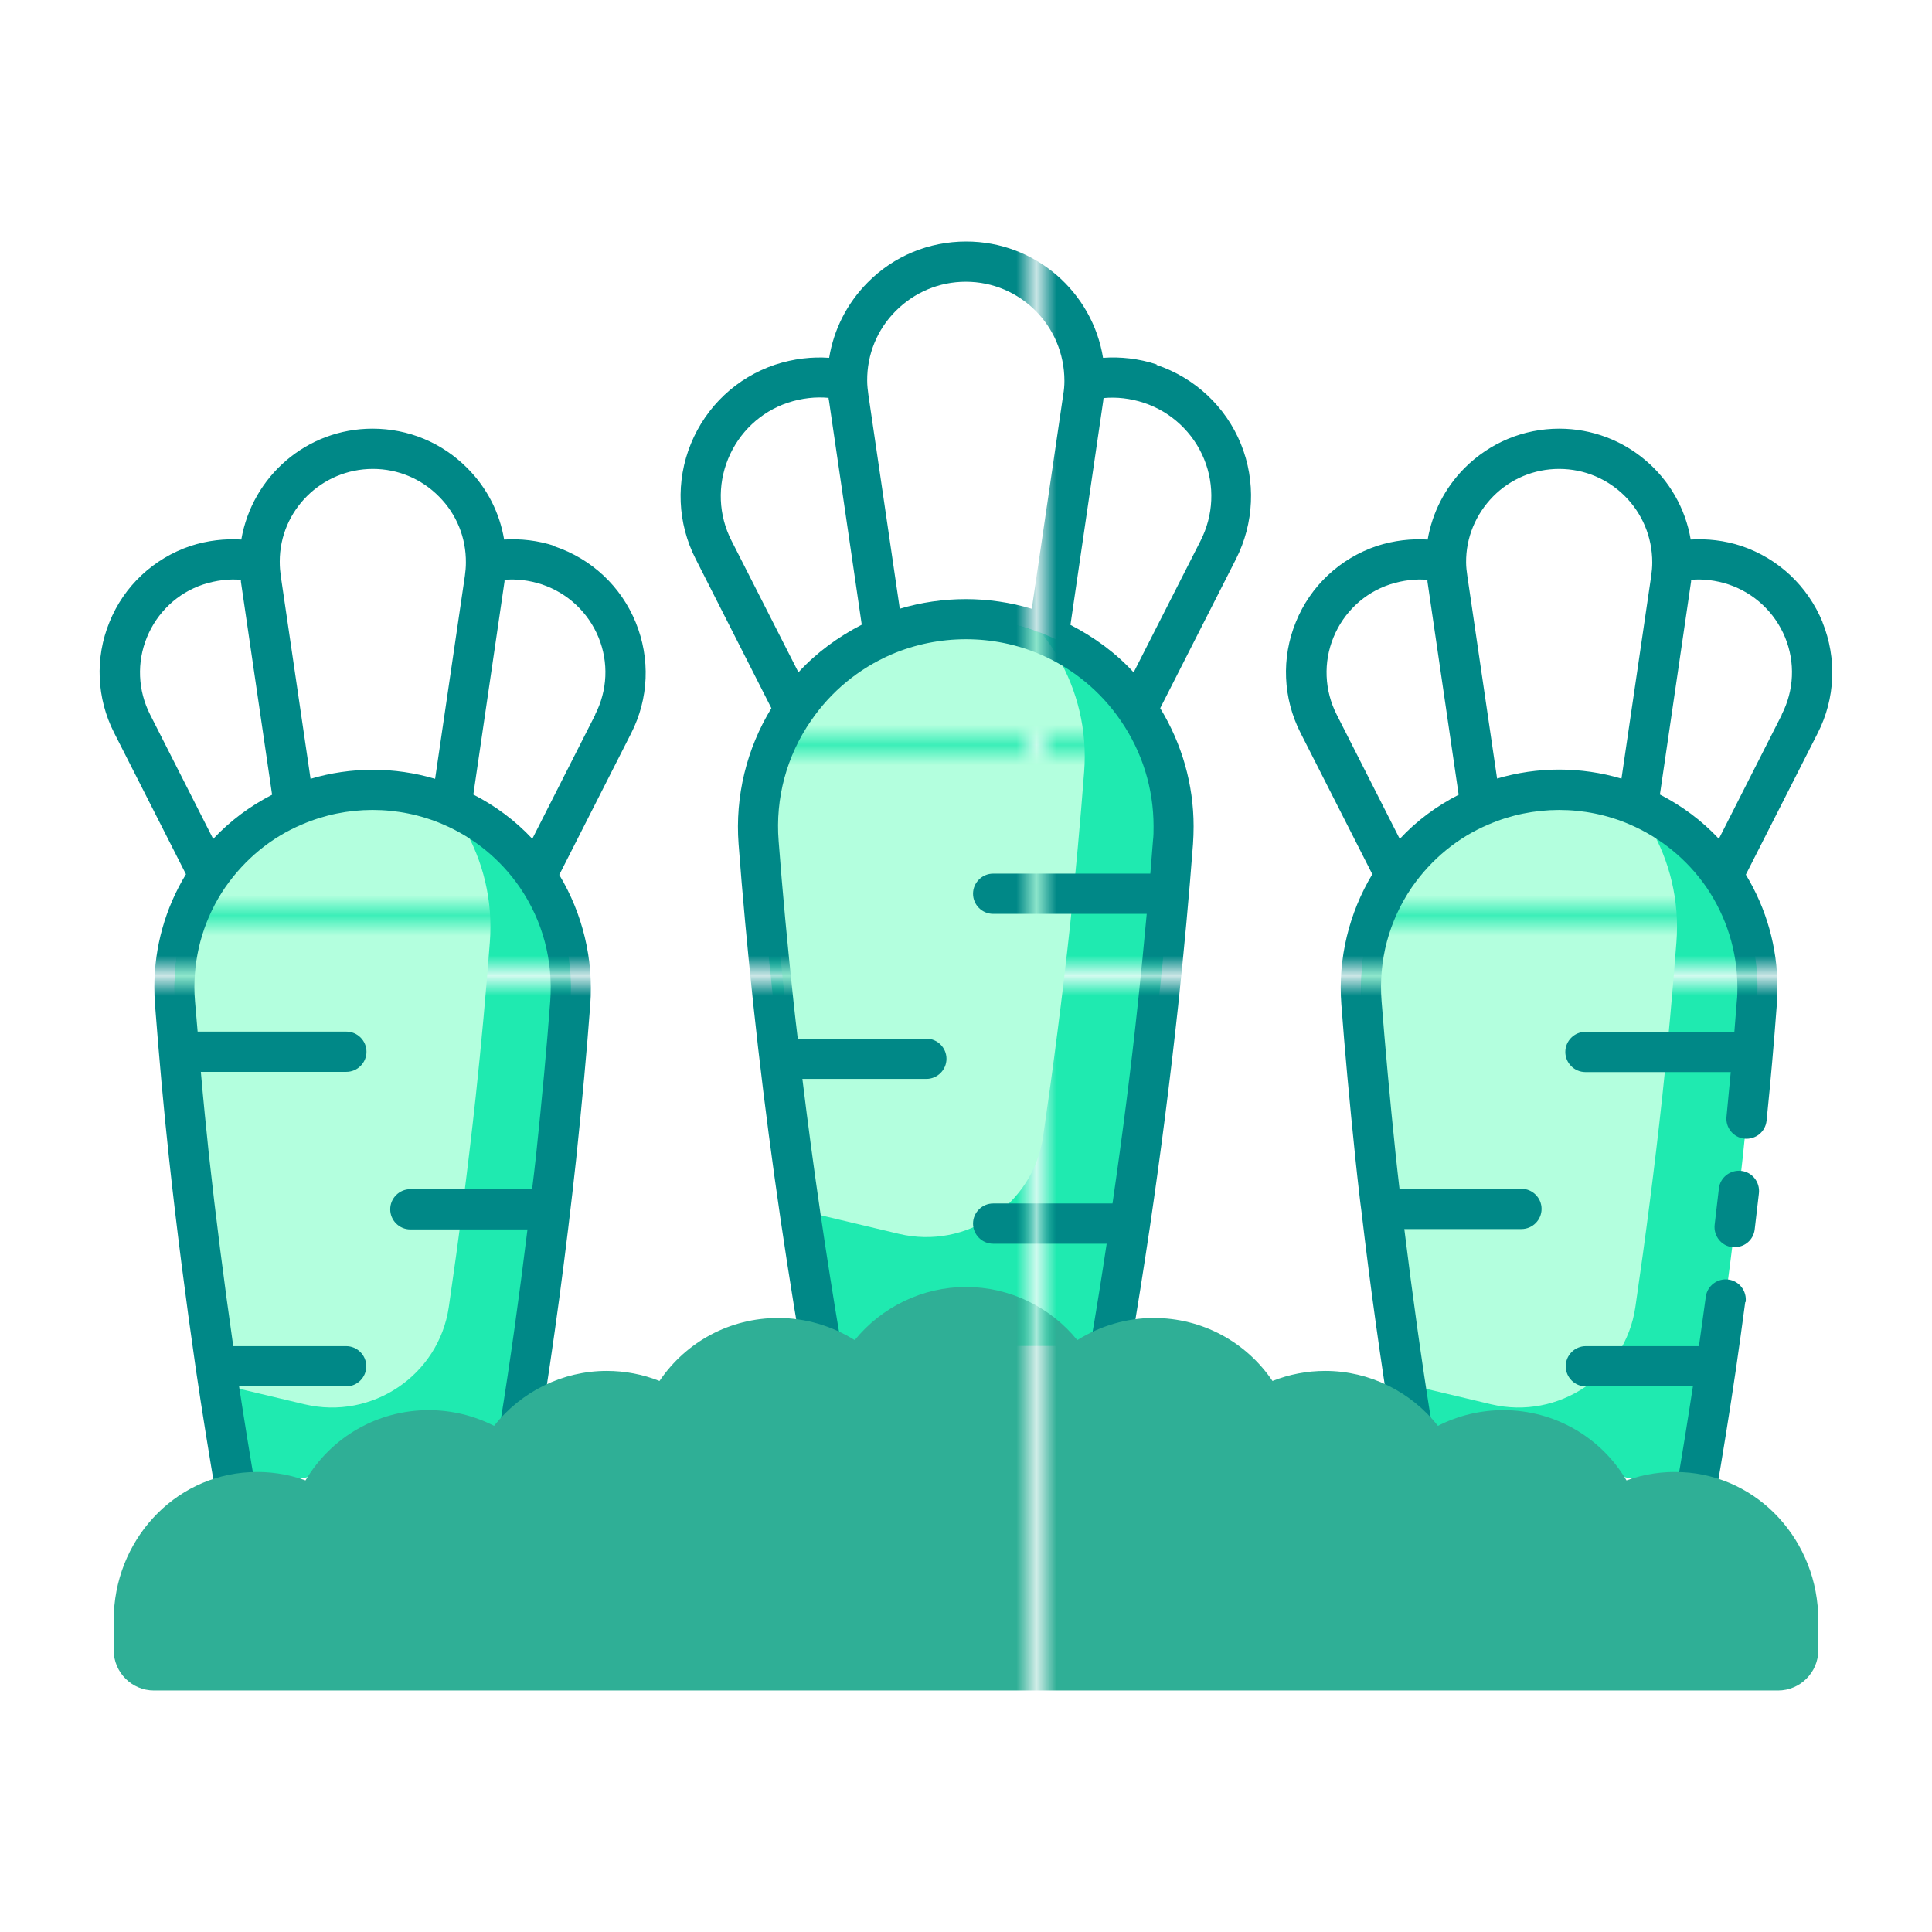 <?xml version="1.0" encoding="UTF-8"?><svg id="Greeny" xmlns="http://www.w3.org/2000/svg" xmlns:xlink="http://www.w3.org/1999/xlink" viewBox="0 0 96 96"><defs><style>.cls-1{fill:none;}.cls-1,.cls-2,.cls-3,.cls-4,.cls-5,.cls-6,.cls-7,.cls-8,.cls-9,.cls-10,.cls-11{stroke-width:0px;}.cls-2{fill:url(#New_Pattern_Swatch_3);}.cls-3{fill:url(#New_Pattern_Swatch_2);}.cls-4{fill:url(#New_Pattern_Swatch_4);}.cls-5{fill:url(#New_Pattern_Swatch_1);}.cls-6{fill:url(#New_Pattern_Swatch_3-2);}.cls-7{fill:url(#New_Pattern_Swatch_3-3);}.cls-8{fill:#2faf96;}.cls-9{fill:#1feab0;}.cls-10{fill:#b3ffde;}.cls-11{fill:#008887;}</style><pattern id="New_Pattern_Swatch_2" x="0" y="0" width="112.22" height="112.22" patternTransform="translate(-400 -2776)" patternUnits="userSpaceOnUse" viewBox="0 0 112.22 112.22"><rect class="cls-1" width="112.22" height="112.22"/><rect class="cls-9" x="0" width="112.22" height="112.22"/></pattern><pattern id="New_Pattern_Swatch_3" x="0" y="0" width="112.22" height="112.22" patternTransform="translate(-404 -2779)" patternUnits="userSpaceOnUse" viewBox="0 0 112.22 112.22"><rect class="cls-1" width="112.22" height="112.22"/><rect class="cls-10" width="112.22" height="112.22"/></pattern><pattern id="New_Pattern_Swatch_3-2" patternTransform="translate(-433.43 -2787.47)" xlink:href="#New_Pattern_Swatch_3"/><pattern id="New_Pattern_Swatch_3-3" patternTransform="translate(-462.96 -2779)" xlink:href="#New_Pattern_Swatch_3"/><pattern id="New_Pattern_Swatch_4" x="0" y="0" width="112.22" height="112.22" patternTransform="translate(-400 -2776)" patternUnits="userSpaceOnUse" viewBox="0 0 112.22 112.22"><rect class="cls-1" width="112.22" height="112.22"/><rect class="cls-11" width="112.22" height="112.22"/></pattern><pattern id="New_Pattern_Swatch_1" x="0" y="0" width="112.22" height="112.22" patternTransform="translate(-400 -2776)" patternUnits="userSpaceOnUse" viewBox="0 0 112.22 112.22"><rect class="cls-1" width="112.22" height="112.22"/><rect class="cls-8" width="112.22" height="112.22"/></pattern></defs><path class="cls-3" d="M55.2,66.88c.34-1.98.66-4.01.97-6.08.52-3.51.99-7.15,1.39-10.92.29-2.73.54-5.41.74-8.02.02-.27.03-.54.03-.8,0-2.15-.67-4.16-1.81-5.82-1.09-1.59-2.62-2.86-4.42-3.64-1.26-.54-2.64-.84-4.1-.84s-2.84.3-4.1.84c-1.8.78-3.33,2.05-4.42,3.64-1.29,1.86-1.97,4.17-1.78,6.62.2,2.61.45,5.29.74,8.02.64,5.99,1.45,11.66,2.36,17"/><path class="cls-3" d="M87.33,49.05c0,.26-.01.51-.03.77-.19,2.49-.42,5.04-.7,7.65-.39,3.59-.84,7.06-1.33,10.41-.32,2.17-.66,4.29-1.02,6.35l-14.09-3.33c-.11-.71-.23-1.42-.33-2.14-.56-3.62-1.04-7.39-1.47-11.29-.27-2.61-.51-5.16-.7-7.65-.18-2.34.47-4.54,1.69-6.32,1.05-1.51,2.51-2.73,4.22-3.46,1.2-.52,2.52-.81,3.91-.81s2.59.26,3.74.74c.06.02.11.05.17.07,1.71.73,3.17,1.95,4.22,3.46,1.08,1.58,1.72,3.5,1.72,5.55Z"/><path class="cls-2" d="M83.33,46.05c0,.26-.01.51-.03.77-.19,2.49-.42,5.04-.7,7.65-.39,3.59-.84,7.06-1.33,10.41,0,.02-.01.04-.01.07-.5,3.39-3.82,5.62-7.16,4.83l-4.08-.97c-.07-.01-.13-.03-.19-.05-.56-3.62-1.04-7.39-1.47-11.29-.27-2.61-.51-5.16-.7-7.65-.18-2.34.47-4.54,1.69-6.32,1.05-1.51,2.51-2.73,4.22-3.46,1.2-.52,2.52-.81,3.91-.81s2.59.26,3.74.74c.13.17.26.35.39.53,1.08,1.58,1.72,3.5,1.72,5.55Z"/><path class="cls-6" d="M53.9,37.58c0,.26-.01.51-.03.77-.19,2.49-.42,5.04-.7,7.65-.39,3.59-.84,7.06-1.33,10.41,0,.02-.01.04-.01.07-.5,3.39-3.82,5.62-7.16,4.83l-4.08-.97c-.07-.01-.13-.03-.19-.05-.56-3.62-1.04-7.39-1.47-11.29-.27-2.61-.51-5.16-.7-7.65-.18-2.34.47-4.54,1.69-6.32,1.05-1.51,2.51-2.73,4.22-3.46,1.2-.52,2.52-.81,3.91-.81s2.59.26,3.74.74c.13.17.26.35.39.53,1.08,1.58,1.72,3.5,1.72,5.55Z"/><path class="cls-3" d="M11.75,74.23c-.36-2.06-.7-4.18-1.02-6.35-.49-3.35-.94-6.82-1.33-10.41-.28-2.61-.51-5.16-.7-7.65-.02-.26-.03-.51-.03-.77,0-2.05.64-3.97,1.72-5.55,1.05-1.51,2.51-2.73,4.22-3.46,1.2-.52,2.52-.81,3.91-.81s2.71.29,3.91.81c1.71.73,3.17,1.95,4.22,3.46,1.22,1.78,1.87,3.98,1.69,6.32-.19,2.49-.43,5.04-.7,7.65-.51,4.68-1.11,9.16-1.8,13.43"/><path class="cls-7" d="M24.37,46.05c0,.26-.01.51-.03.77-.19,2.49-.42,5.04-.7,7.65-.39,3.59-.84,7.06-1.33,10.41,0,.02-.01.04-.01.07-.5,3.39-3.82,5.62-7.16,4.83l-4.08-.97c-.07-.01-.13-.03-.19-.05-.56-3.62-1.04-7.39-1.47-11.29-.27-2.61-.51-5.16-.7-7.65-.18-2.34.47-4.54,1.69-6.32,1.05-1.51,2.51-2.73,4.22-3.46,1.2-.52,2.52-.81,3.91-.81s2.59.26,3.74.74c.13.17.26.35.39.53,1.08,1.58,1.72,3.5,1.72,5.55Z"/><path class="cls-4" d="M57.48,18.11c-.91-.3-1.81-.39-2.67-.33-.53-3.27-3.37-5.78-6.8-5.78-1.85,0-3.6.72-4.9,2.04-1.03,1.04-1.68,2.34-1.91,3.74-.86-.06-1.76.04-2.68.34-1.91.64-3.43,2.07-4.19,3.93-.76,1.86-.67,3.95.24,5.73l3.76,7.41c-1.23,2.01-1.81,4.38-1.63,6.75.19,2.52.44,5.23.74,8.05.6,5.62,1.4,11.36,2.37,17.06l1.97-.34c-.74-4.37-1.38-8.76-1.91-13.1h6.16c.55,0,1-.45,1-1s-.45-1-1-1h-6.39c-.07-.61-.15-1.23-.21-1.83-.3-2.8-.55-5.49-.74-7.99-.17-2.12.4-4.24,1.61-5.98.99-1.45,2.37-2.59,3.99-3.29,2.35-1.01,5.07-1.01,7.41,0,1.62.7,3,1.84,3.99,3.29,1.07,1.56,1.63,3.37,1.63,5.25,0,.24,0,.48-.03.72-.04.53-.09,1.08-.13,1.63h-7.81c-.55,0-1,.45-1,1s.45,1,1,1h7.63c-.13,1.41-.27,2.87-.43,4.36-.35,3.3-.78,6.67-1.27,10.03h-5.93c-.55,0-1,.45-1,1s.45,1,1,1h5.64c-.25,1.66-.51,3.3-.79,4.91l1.97.34c.34-1.99.66-4.02.97-6.1.54-3.67,1.01-7.36,1.4-10.96.3-2.82.55-5.53.74-8.05.02-.3.03-.59.03-.88,0-2.08-.58-4.1-1.66-5.87l3.76-7.4c.91-1.79,1-3.88.25-5.73-.76-1.86-2.29-3.29-4.2-3.93ZM39.67,33.4l-3.32-6.53c-.65-1.27-.71-2.75-.17-4.07.54-1.32,1.62-2.34,2.97-2.79.7-.23,1.39-.3,2.02-.24,0,.04.01.09.02.13l1.63,11.14c-1.18.61-2.25,1.39-3.14,2.36ZM44.71,30.25l-1.56-10.63c-.03-.24-.06-.45-.06-.7-.01-1.3.49-2.54,1.42-3.47.93-.93,2.16-1.45,3.48-1.45,2.7,0,4.9,2.19,4.9,4.93,0,.24-.02.45-.06.69l-1.56,10.63c-2.14-.64-4.43-.64-6.57,0ZM59.65,26.88l-3.32,6.53c-.89-.97-1.96-1.75-3.14-2.36l1.63-11.14s0-.09.02-.13c.63-.06,1.32.01,2.01.24,1.35.45,2.44,1.47,2.98,2.79.54,1.32.47,2.8-.18,4.07ZM86.72,64.7c-.15,1.12-.3,2.23-.46,3.32-.32,2.18-.67,4.32-1.02,6.38-.08.49-.51.83-.98.83-.06,0-.11,0-.17-.01-.54-.1-.91-.61-.81-1.16.29-1.67.57-3.41.84-5.17h-5.32c-.55,0-1-.45-1-1s.45-1,1-1h5.62c.11-.81.23-1.62.34-2.45.07-.55.58-.93,1.12-.86.55.07.93.58.86,1.12ZM87.4,59.29l-.21,1.8c-.06.51-.49.88-.99.88-.04,0-.08,0-.12,0-.55-.06-.94-.56-.88-1.11l.21-1.8c.06-.55.56-.94,1.11-.88.55.06.94.56.88,1.11ZM90.56,30.91c-.73-1.78-2.19-3.16-4.03-3.78-.85-.28-1.71-.37-2.52-.32-.52-3.12-3.25-5.51-6.53-5.51-1.78,0-3.45.7-4.71,1.96-.98.99-1.6,2.22-1.83,3.55-.81-.05-1.66.04-2.53.32-1.83.62-3.3,1.99-4.02,3.78-.73,1.78-.64,3.79.23,5.5l3.57,7.03c-1.16,1.93-1.71,4.19-1.54,6.45.17,2.28.4,4.79.7,7.69l.09.84c.07.6.13,1.19.21,1.77.44,3.75.95,7.4,1.51,10.87.08.49.5.84.99.84.05,0,.11,0,.16-.01.55-.09.92-.6.83-1.15-.5-3.09-.95-6.34-1.36-9.67h5.82c.55,0,1-.45,1-1s-.45-1-1-1h-6.06c-.03-.29-.07-.58-.1-.87l-.09-.83c-.3-2.86-.52-5.36-.7-7.62-.16-2.04.37-4,1.51-5.67.97-1.39,2.28-2.47,3.8-3.11,2.22-.96,4.79-.97,7.03,0,1.51.65,2.83,1.72,3.79,3.1,1.01,1.48,1.55,3.2,1.55,4.99,0,.23,0,.46-.03.7-.04.5-.08,1.01-.12,1.51h-7.4c-.55,0-1,.45-1,1s.45,1,1,1h7.22c-.07.74-.14,1.47-.21,2.21-.06.55.34,1.04.89,1.1.56.05,1.04-.34,1.1-.89.2-1.94.37-3.89.51-5.78.02-.29.03-.56.03-.85,0-1.98-.54-3.9-1.57-5.6l3.57-7.03c.88-1.72.96-3.72.24-5.51ZM69.55,41.68l-3.13-6.17c-.61-1.2-.67-2.6-.16-3.84.51-1.25,1.53-2.21,2.8-2.63.65-.21,1.29-.28,1.87-.23,0,.03,0,.06,0,.09l1.55,10.59c-1.09.56-2.09,1.29-2.93,2.2ZM74.39,38.69l-1.48-10.08c-.03-.22-.06-.43-.06-.66-.01-1.23.47-2.39,1.34-3.28.87-.88,2.04-1.37,3.28-1.37,2.55,0,4.63,2.06,4.63,4.65,0,.22-.02.43-.05.65l-1.48,10.09c-2.01-.6-4.18-.6-6.19,0ZM88.54,35.51l-3.13,6.17c-.85-.91-1.84-1.64-2.93-2.2l1.55-10.59s0-.06,0-.08c.59-.05,1.22.02,1.86.23,1.28.43,2.3,1.39,2.81,2.63.51,1.24.45,2.64-.17,3.84ZM27.57,27.13c-.85-.28-1.71-.37-2.52-.32-.22-1.33-.85-2.57-1.83-3.55-1.25-1.26-2.92-1.96-4.71-1.96-3.27,0-5.98,2.37-6.52,5.51-.81-.05-1.67.04-2.53.32-1.83.62-3.3,1.99-4.02,3.78-.73,1.78-.64,3.79.23,5.5l3.57,7.03c-1.03,1.69-1.57,3.62-1.57,5.6,0,.29.01.56.03.85.2,2.6.43,5.18.7,7.68.37,3.41.82,6.92,1.33,10.45.32,2.18.67,4.32,1.02,6.38l1.97-.34c-.29-1.67-.57-3.41-.84-5.17h5.32c.55,0,1-.45,1-1s-.45-1-1-1h-5.61c-.46-3.21-.87-6.42-1.21-9.52-.14-1.35-.28-2.72-.4-4.11h7.23c.55,0,1-.45,1-1s-.45-1-1-1h-7.39c-.04-.5-.09-1.01-.13-1.51-.02-.24-.03-.46-.03-.69,0-1.78.53-3.51,1.54-4.98.97-1.39,2.28-2.47,3.8-3.11,2.22-.96,4.79-.97,7.03,0,1.51.65,2.83,1.72,3.79,3.11,1.15,1.68,1.67,3.64,1.52,5.68-.17,2.27-.4,4.76-.7,7.62-.06.57-.13,1.14-.2,1.71h-6.05c-.55,0-1,.45-1,1s.45,1,1,1h5.82c-.41,3.34-.86,6.58-1.36,9.67l1.97.32c.69-4.26,1.3-8.8,1.81-13.49.3-2.88.53-5.39.7-7.67.17-2.26-.38-4.52-1.54-6.45l3.57-7.03c.88-1.72.96-3.72.23-5.51-.73-1.79-2.19-3.16-4.03-3.78ZM10.59,41.68l-3.13-6.17c-.61-1.2-.67-2.6-.16-3.84.51-1.25,1.53-2.21,2.8-2.63.65-.21,1.29-.28,1.87-.23,0,.03,0,.06,0,.09l1.55,10.59c-1.09.56-2.08,1.29-2.93,2.2ZM15.43,38.69l-1.48-10.08c-.03-.22-.05-.43-.05-.71,0-2.54,2.08-4.6,4.63-4.6,1.24,0,2.41.49,3.28,1.37.88.88,1.35,2.05,1.34,3.29,0,.22-.02.43-.05.65l-1.48,10.09c-2.01-.6-4.18-.6-6.19,0ZM29.58,35.51l-3.13,6.17c-.85-.91-1.84-1.64-2.93-2.2l1.55-10.59s0-.05,0-.08c.59-.05,1.22.02,1.86.23,1.28.43,2.3,1.39,2.81,2.63.51,1.24.45,2.64-.17,3.84Z"/><path class="cls-5" d="M90.35,80.51v1.49c0,1.1-.9,2-2,2H7.65c-1.1,0-2-.9-2-2v-1.49c0-3.94,2.97-7.17,6.76-7.36.95-.05,1.89.09,2.77.41,1.27-2.15,3.58-3.49,6.12-3.49,1.14,0,2.25.27,3.25.78,1.34-1.7,3.4-2.73,5.6-2.73.9,0,1.79.17,2.62.5,1.32-1.95,3.5-3.13,5.9-3.13,1.35,0,2.66.39,3.8,1.1,1.34-1.65,3.37-2.64,5.53-2.64s4.19.99,5.53,2.64c1.14-.71,2.45-1.1,3.8-1.1,2.4,0,4.58,1.18,5.9,3.13.83-.33,1.72-.5,2.62-.5,2.2,0,4.26,1.03,5.6,2.73,1-.51,2.11-.78,3.25-.78,2.54,0,4.85,1.34,6.12,3.49.88-.32,1.82-.46,2.77-.41,1.89.09,3.59.95,4.8,2.27,1.22,1.33,1.96,3.12,1.96,5.09Z"/></svg>